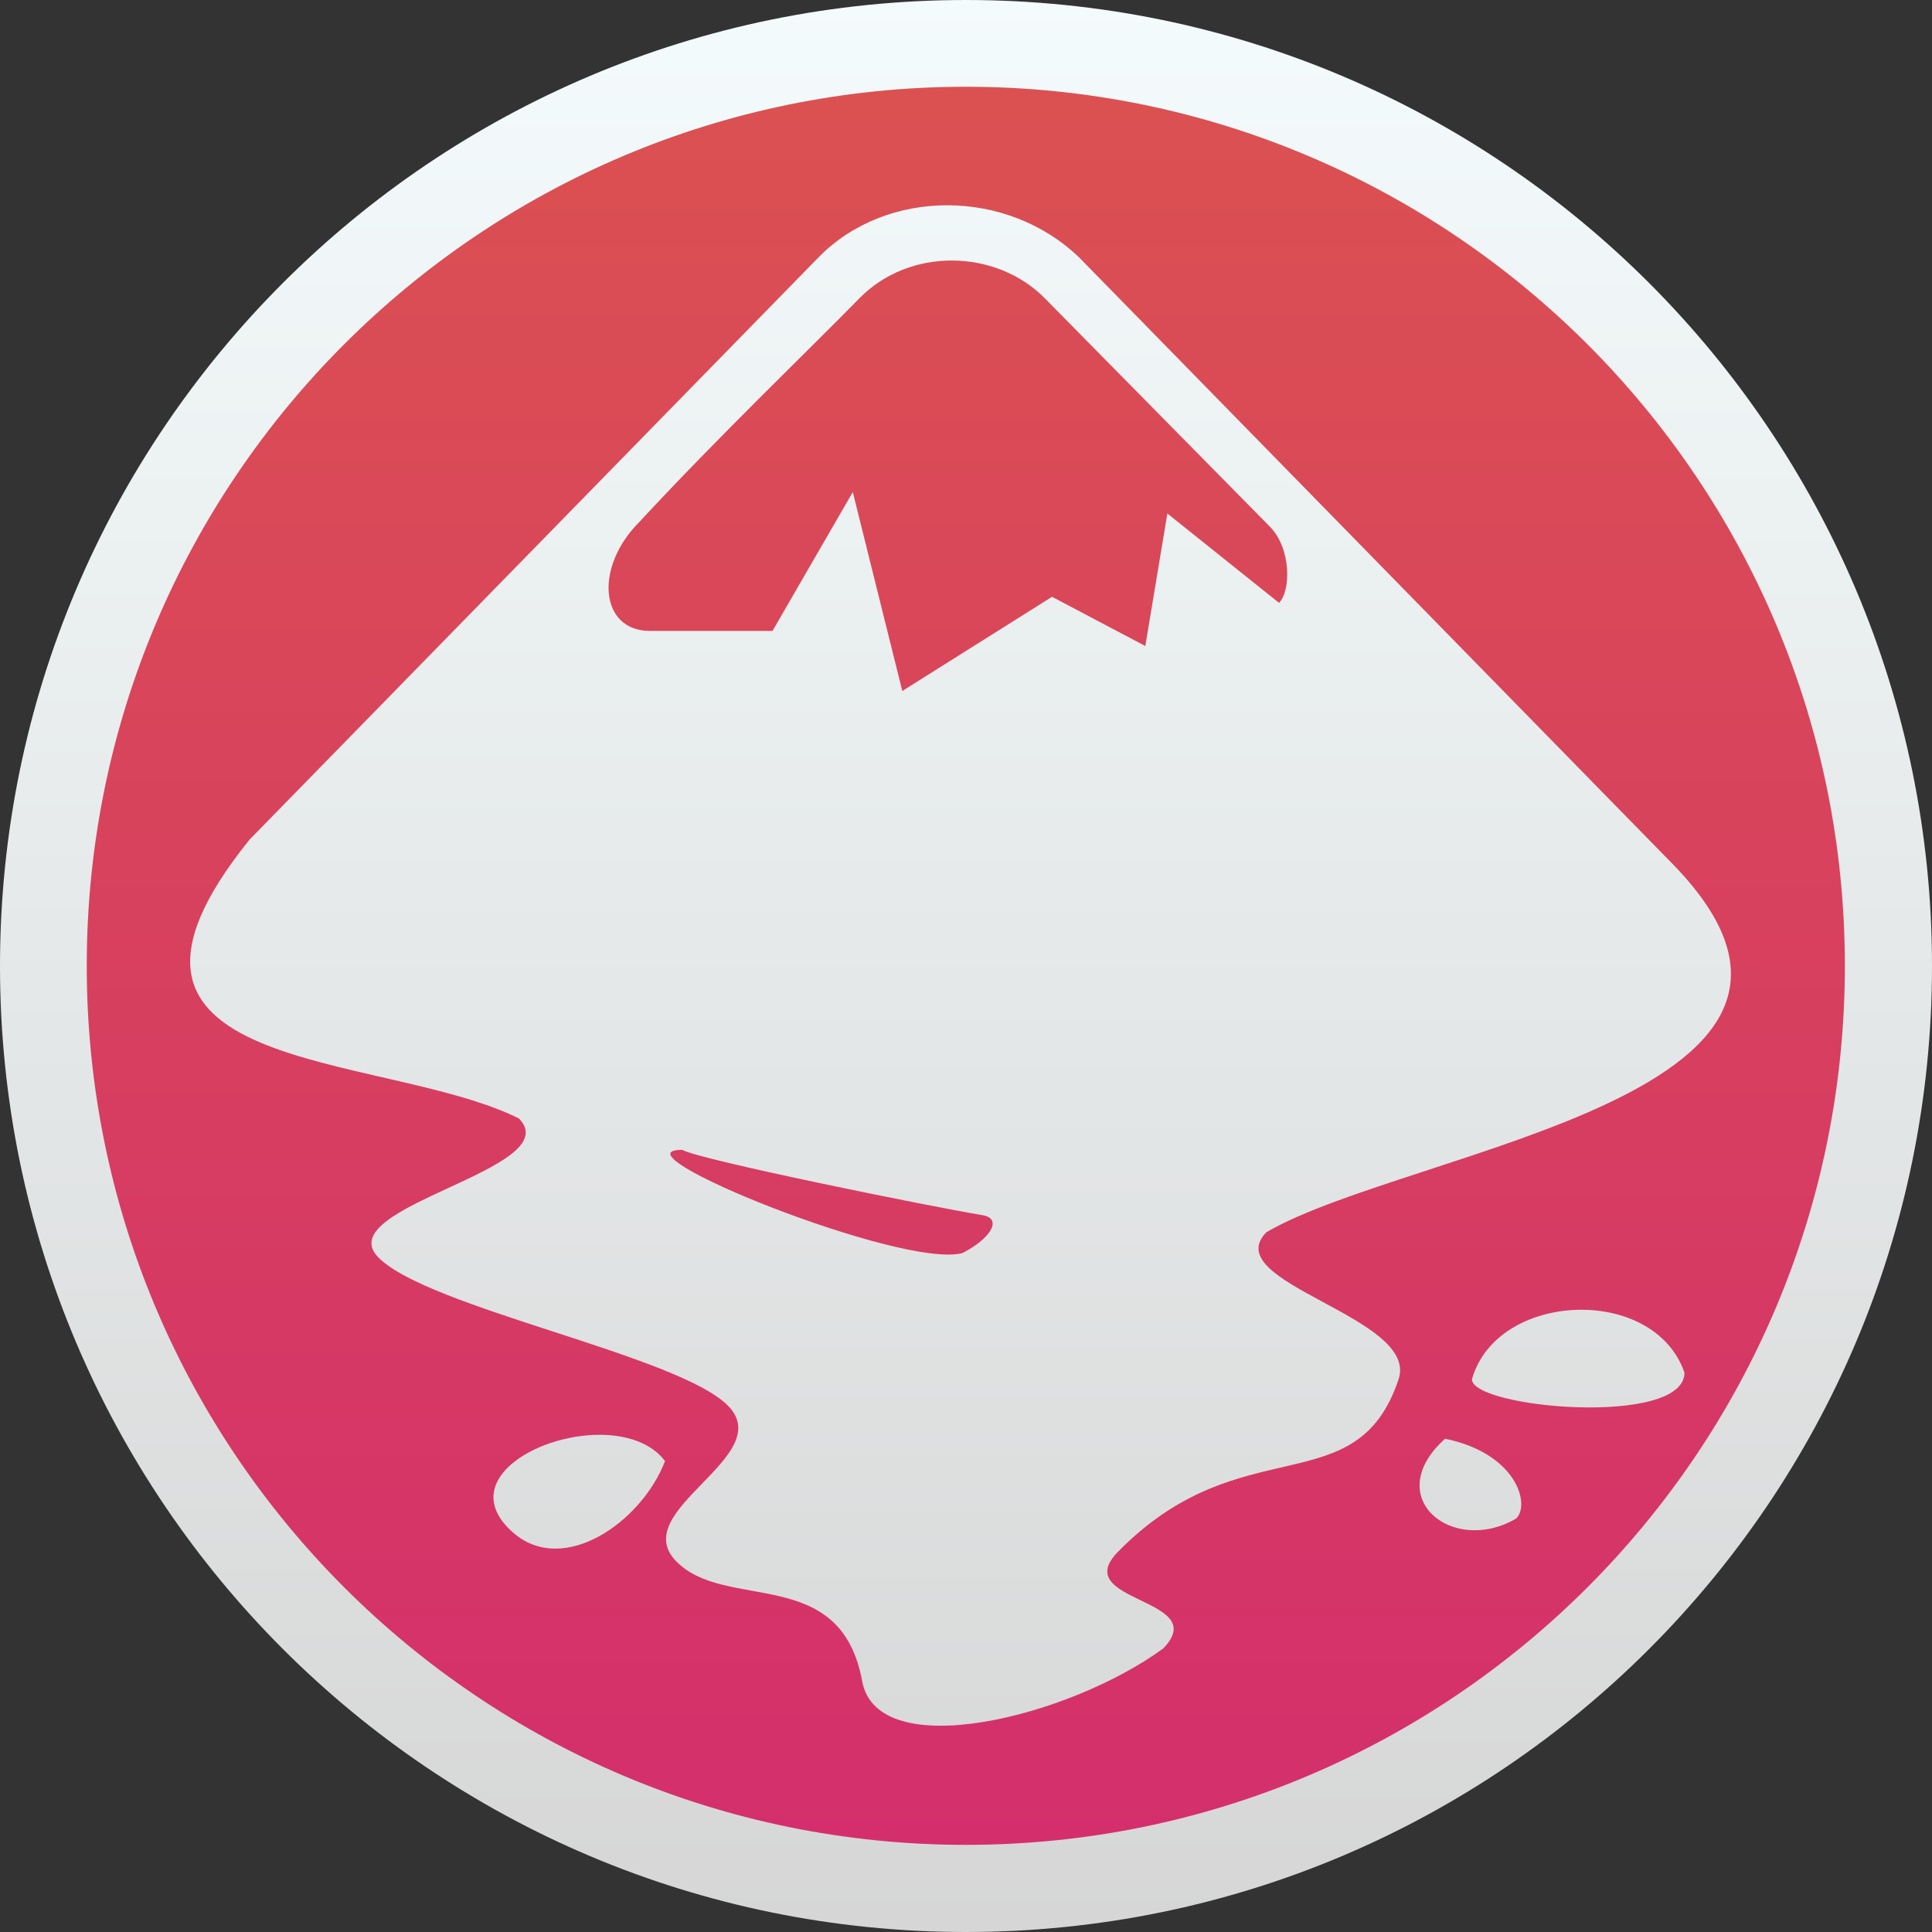 <?xml version="1.0" encoding="UTF-8" standalone="no"?>
<!-- Created with Inkscape (http://www.inkscape.org/) -->

<svg
   xmlns:dc="http://purl.org/dc/elements/1.1/"
   xmlns:cc="http://creativecommons.org/ns#"
   xmlns:rdf="http://www.w3.org/1999/02/22-rdf-syntax-ns#"
   xmlns:svg="http://www.w3.org/2000/svg"
   xmlns="http://www.w3.org/2000/svg"
   xmlns:xlink="http://www.w3.org/1999/xlink"
   xmlns:sodipodi="http://sodipodi.sourceforge.net/DTD/sodipodi-0.dtd"
   xmlns:inkscape="http://www.inkscape.org/namespaces/inkscape"
   width="200"
   height="200"
   id="svg2"
   version="1.1"
   inkscape:version="0.48.3.1 r9886"
   sodipodi:docname="circle template.svg">
  <rect width="100%" height="100%" fill="#333333" stroke="none"/>
  <defs
     id="defs4">
    <linearGradient
       id="linearGradient4829">
      <stop
         style="stop-color:#f4fbfc;stop-opacity:1;"
         offset="0"
         id="stop4831" />
      <stop
         style="stop-color:#d6d6d6;stop-opacity:1;"
         offset="1"
         id="stop4833" />
    </linearGradient>
    <clipPath
       clipPathUnits="userSpaceOnUse"
       id="clipPath4282">
      <rect
         style="color:#000000;fill:#4d4d4d;fill-opacity:1;fill-rule:nonzero;stroke:none;stroke-width:9.134;marker:none;visibility:visible;display:inline;overflow:visible;enable-background:accumulate"
         id="rect4284"
         width="246.875"
         height="234.375"
         x="462.5"
         y="1646.112"
         ry="17"
         rx="17" />
    </clipPath>
    <linearGradient
       inkscape:collect="always"
       xlink:href="#linearGradient4829"
       id="linearGradient4835"
       x1="102.298"
       y1="-0.427"
       x2="102.298"
       y2="199.165"
       gradientUnits="userSpaceOnUse" />
    <linearGradient
       inkscape:collect="always"
       xlink:href="#linearGradient5423"
       id="linearGradient5429"
       x1="408.662"
       y1="44.604"
       x2="408.662"
       y2="562.05"
       gradientUnits="userSpaceOnUse" />
    <linearGradient
       id="linearGradient5423">
      <stop
         style="stop-color:#db5151;stop-opacity:1;"
         offset="0"
         id="stop5425" />
      <stop
         style="stop-color:#d42f6c;stop-opacity:1;"
         offset="1"
         id="stop5427" />
    </linearGradient>
    <linearGradient
       y2="654.535"
       x2="173.145"
       y1="-284.575"
       x1="173.145"
       gradientUnits="userSpaceOnUse"
       id="linearGradient5448"
       xlink:href="#linearGradient4829"
       inkscape:collect="always"
       gradientTransform="matrix(0.213,0,0,0.213,66.391,912.967)" />
    <linearGradient
       inkscape:collect="always"
       xlink:href="#linearGradient5423"
       id="linearGradient5473"
       x1="99.036"
       y1="-0.505"
       x2="99.036"
       y2="199.84"
       gradientUnits="userSpaceOnUse" />
    <linearGradient
       inkscape:collect="always"
       xlink:href="#linearGradient5423"
       id="linearGradient6197"
       gradientUnits="userSpaceOnUse"
       x1="99.036"
       y1="-0.505"
       x2="99.036"
       y2="199.84" />
    <linearGradient
       inkscape:collect="always"
       xlink:href="#linearGradient4829"
       id="linearGradient6211"
       x1="100.892"
       y1="0"
       x2="100.892"
       y2="200"
       gradientUnits="userSpaceOnUse" />
  </defs>
  <sodipodi:namedview
     id="base"
     pagecolor="#ffffff"
     bordercolor="#666666"
     borderopacity="1.0"
     inkscape:pageopacity="0.0"
     inkscape:pageshadow="2"
     inkscape:zoom="2.5600001"
     inkscape:cx="37.638316"
     inkscape:cy="91.922836"
     inkscape:document-units="px"
     inkscape:current-layer="layer1"
     showgrid="false"
     inkscape:window-width="1920"
     inkscape:window-height="1026"
     inkscape:window-x="1920"
     inkscape:window-y="30"
     inkscape:window-maximized="1"
     inkscape:snap-from-guide="true"
     showguides="true"
     inkscape:guide-bbox="true">
    <sodipodi:guide
       position="0,0"
       orientation="0,200"
       id="guide3764" />
    <sodipodi:guide
       position="200,0"
       orientation="-200,0"
       id="guide3766" />
    <sodipodi:guide
       position="200,200"
       orientation="0,-200"
       id="guide3768" />
    <sodipodi:guide
       position="0,200"
       orientation="200,0"
       id="guide3770" />
  </sodipodi:namedview>
  <g
     inkscape:label="Layer 1"
     inkscape:groupmode="layer"
     id="layer1"
     transform="translate(0,-852.362)">
    <path
       sodipodi:type="arc"
       style="color:#000000;fill:url(#linearGradient4835);fill-opacity:1;fill-rule:nonzero;stroke:none;stroke-width:9.134;marker:none;visibility:visible;display:inline;overflow:visible;enable-background:accumulate"
       id="path4188"
       sodipodi:cx="100"
       sodipodi:cy="100"
       sodipodi:rx="100"
       sodipodi:ry="100"
       d="M 200,100 C 200,155.228 155.228,200 100,200 44.772,200 0,155.228 0,100 0,44.772 44.772,0 100,0 155.228,0 200,44.772 200,100 z"
       transform="translate(0,852.362)" />
    <path
       sodipodi:type="arc"
       style="color:#000000;fill:url(#linearGradient6197);fill-opacity:1;fill-rule:nonzero;stroke:none;stroke-width:9.134;marker:none;visibility:visible;display:inline;overflow:visible;enable-background:accumulate"
       id="path4188-6"
       sodipodi:cx="100"
       sodipodi:cy="100"
       sodipodi:rx="100"
       sodipodi:ry="100"
       d="M 200,100 C 200,155.228 155.228,200 100,200 44.772,200 0,155.228 0,100 0,44.772 44.772,0 100,0 155.228,0 200,44.772 200,100 z"
       transform="matrix(0.91,0,0,0.91,8.98,861.342)" />
    <path
       d="M 98.094 21.25 C 93.161 21.24 88.258 23.033 84.719 26.656 L 25.844 86.906 C 5.948 111.545 39.385 108.685 53.719 115.781 C 58.86 121.037 34.015 124.896 39.156 130.156 C 44.298 135.412 70.225 140.276 75.375 145.531 C 80.517 150.787 64.858 156.369 70 161.625 C 75.142 166.881 87.023 161.898 89.25 174.031 C 90.837 182.702 110.701 177.757 120.406 170.656 C 125.548 165.396 110.577 165.912 115.719 160.656 C 128.505 147.581 140.407 155.883 144.781 142.781 C 146.942 136.307 125.943 132.818 131.094 127.562 C 145.888 118.923 197.012 113.293 172.75 89.031 L 111.719 26.656 C 107.986 23.073 103.026 21.26 98.094 21.25 z M 98.594 26.969 C 102.115 26.987 105.629 28.315 108.156 30.875 L 131.469 54.531 C 133.678 56.789 133.642 61.148 132.406 62.406 L 120.844 53.156 L 118.562 66.875 L 108.906 61.781 L 93.406 71.531 L 88.281 50.938 L 79.969 65.312 L 67.281 65.312 C 62.1 65.312 61.48 58.739 66.188 54.031 C 74.411 45.155 83.84 36.117 88.969 30.875 C 91.546 28.241 95.072 26.95 98.594 26.969 z M 70.625 119.031 C 72.199 120.009 95.996 124.848 101.812 125.812 C 103.829 126.238 102.404 128.316 99.625 129.719 C 93.357 131.384 62.954 119.031 70.625 119.031 z M 163.188 135.594 C 158.399 135.759 153.677 138.194 152.375 142.781 C 152.375 145.771 174.375 147.748 174.375 142.094 C 172.806 137.553 167.976 135.429 163.188 135.594 z M 62.188 148.531 C 55.284 148.467 47.202 153.53 53.156 158.688 C 58.372 163.198 66.429 157.544 68.844 151.25 C 67.422 149.361 64.889 148.556 62.188 148.531 z M 149.594 148.938 C 142.87 154.969 150.341 161.084 156.969 157.188 C 158.446 155.688 156.936 150.437 149.594 148.938 z "
       transform="translate(0,852.362)"
       id="path5650"
       style="fill-opacity:1;fill:url(#linearGradient6211)" />
  </g>
</svg>
